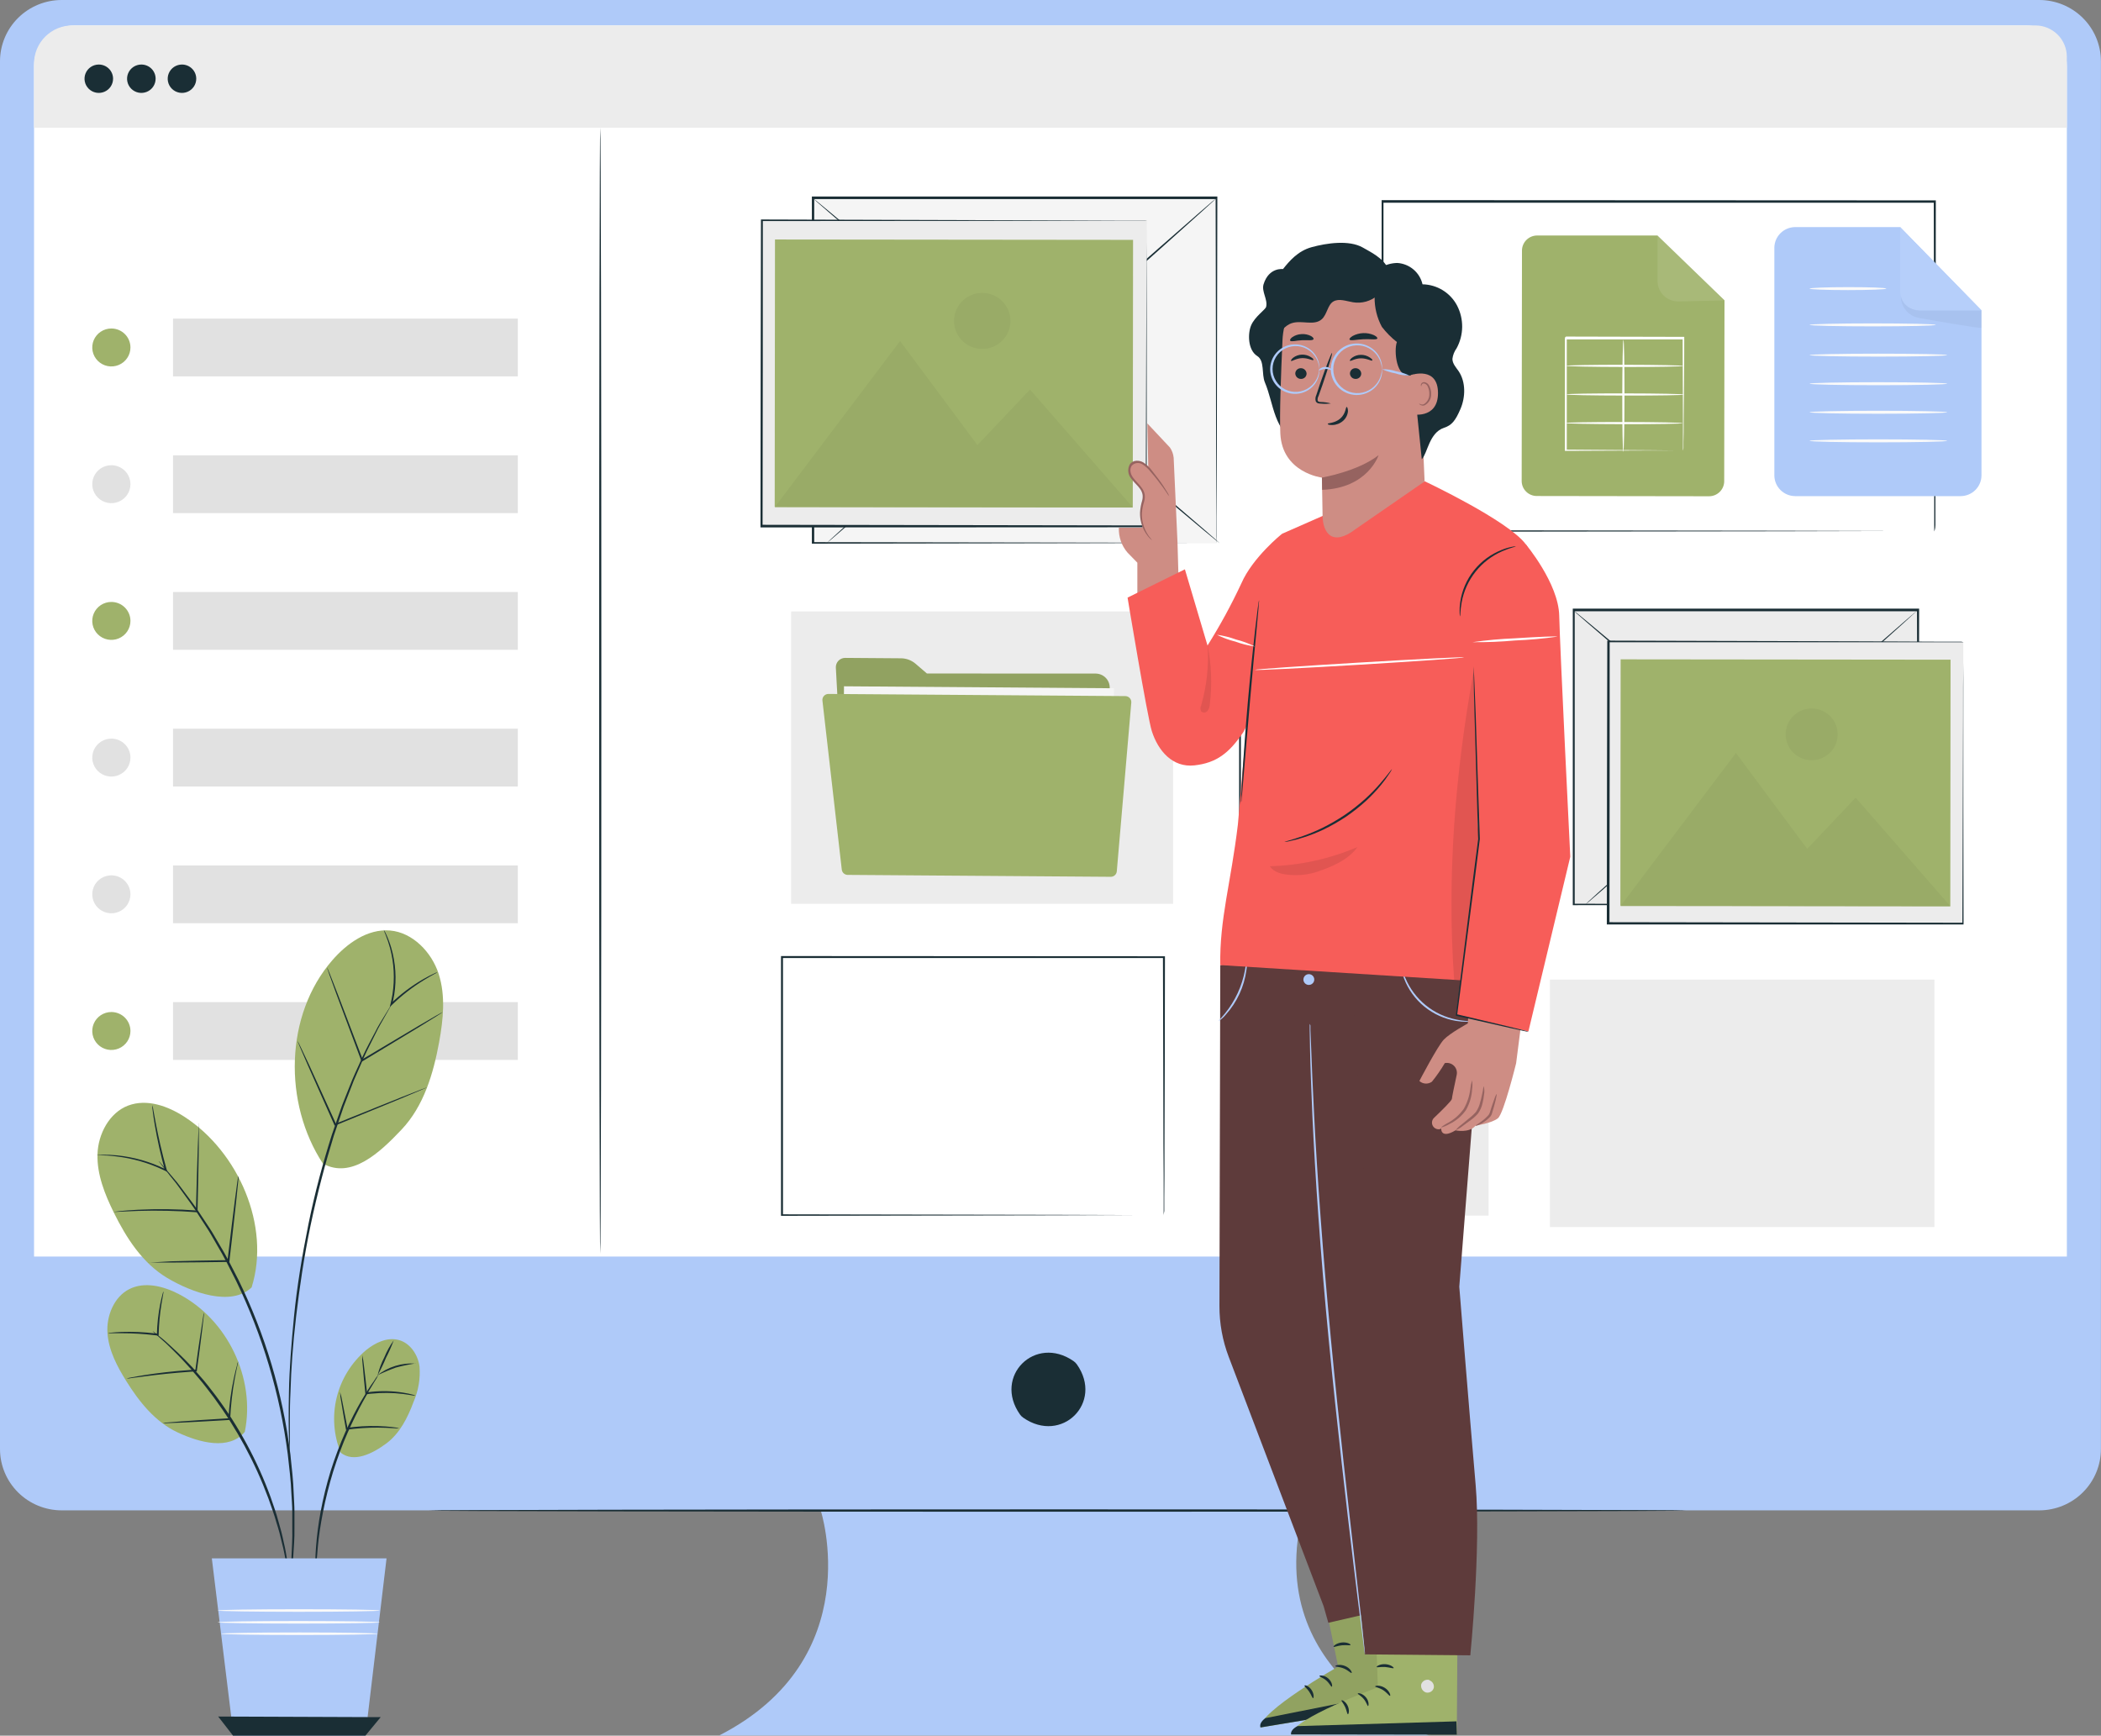 <svg width="282" height="233" viewBox="0 0 282 233" fill="none" xmlns="http://www.w3.org/2000/svg">
<rect x="0" y="0" width="282" height="233" fill="#808080" stroke="none"/>
<g clip-path="url(#clip0_3425_2983)">
<path d="M273.715 1.8975e-06H8.286C7.197 -0.001 6.119 0.212 5.114 0.625C4.108 1.039 3.195 1.645 2.425 2.41C1.656 3.174 1.045 4.082 0.629 5.082C0.213 6.081 -0.001 7.152 1.90952e-06 8.233V194.521C1.90952e-06 196.705 0.873 198.799 2.427 200.343C3.981 201.887 6.088 202.754 8.286 202.754H110.157C110.157 202.754 116.632 222.667 96.548 232.966H191.804C191.804 232.966 169.122 225.242 174.94 202.754H273.703C275.901 202.754 278.008 201.887 279.562 200.343C281.116 198.799 281.989 196.705 281.989 194.521V8.233C281.99 7.153 281.776 6.083 281.361 5.084C280.945 4.086 280.336 3.178 279.568 2.414C278.799 1.649 277.887 1.043 276.883 0.628C275.878 0.214 274.802 0.001 273.715 1.8975e-06Z" fill="#AFCAF9"/>
<path d="M144.541 183.16C148.155 188.288 142.5 193.907 137.34 190.315C137.166 190.196 137.016 190.046 136.896 189.874C133.298 184.746 138.942 179.138 144.097 182.719C144.269 182.84 144.419 182.989 144.541 183.16Z" fill="#1A2E35"/>
<path d="M10.023 3.413H271.967C273.413 3.413 274.8 3.984 275.822 5C276.845 6.016 277.419 7.394 277.419 8.831V168.683H4.57V8.831C4.57 7.394 5.145 6.016 6.167 5C7.19 3.984 8.577 3.413 10.023 3.413Z" fill="white"/>
<path d="M9.714 3.413H273.186C274.308 3.413 275.383 3.856 276.175 4.643C276.968 5.431 277.414 6.499 277.414 7.613V17.148H4.57V8.524C4.57 7.168 5.112 5.868 6.077 4.91C7.041 3.952 8.35 3.413 9.714 3.413Z" fill="#ECECEC"/>
<path d="M15.177 10.562C15.178 10.939 15.067 11.308 14.857 11.622C14.647 11.936 14.348 12.181 13.998 12.326C13.648 12.471 13.262 12.509 12.89 12.437C12.518 12.364 12.176 12.183 11.907 11.916C11.639 11.65 11.455 11.311 11.381 10.941C11.307 10.572 11.344 10.188 11.489 9.84C11.634 9.492 11.88 9.194 12.195 8.984C12.51 8.775 12.881 8.663 13.261 8.663C13.768 8.663 14.255 8.863 14.614 9.219C14.973 9.575 15.176 10.058 15.177 10.562Z" fill="#1A2E35"/>
<path d="M20.888 10.562C20.889 10.939 20.778 11.308 20.568 11.622C20.358 11.936 20.059 12.181 19.709 12.326C19.359 12.471 18.973 12.509 18.601 12.437C18.229 12.364 17.887 12.183 17.618 11.916C17.349 11.65 17.166 11.311 17.092 10.941C17.017 10.572 17.055 10.188 17.2 9.84C17.345 9.492 17.591 9.194 17.906 8.984C18.221 8.775 18.592 8.663 18.971 8.663C19.223 8.662 19.472 8.711 19.705 8.806C19.937 8.901 20.148 9.041 20.326 9.217C20.505 9.394 20.646 9.603 20.742 9.834C20.839 10.065 20.888 10.312 20.888 10.562Z" fill="#1A2E35"/>
<path d="M26.341 10.562C26.343 10.939 26.231 11.308 26.021 11.622C25.811 11.936 25.512 12.181 25.162 12.326C24.812 12.471 24.426 12.509 24.054 12.437C23.682 12.364 23.34 12.183 23.071 11.916C22.803 11.65 22.619 11.311 22.545 10.941C22.471 10.572 22.508 10.188 22.653 9.84C22.798 9.492 23.044 9.194 23.359 8.984C23.674 8.775 24.045 8.663 24.425 8.663C24.932 8.663 25.419 8.863 25.778 9.219C26.137 9.575 26.34 10.058 26.341 10.562Z" fill="#1A2E35"/>
<path d="M226.255 202.782C226.255 202.866 188.487 202.938 141.905 202.938C95.323 202.938 57.543 202.866 57.543 202.782C57.543 202.698 95.306 202.62 141.905 202.62C188.504 202.62 226.255 202.693 226.255 202.782Z" fill="#1A2E35"/>
<path d="M259.616 71.344C259.616 71.344 259.616 71.064 259.616 70.539C259.616 70.014 259.616 69.232 259.616 68.221C259.616 66.183 259.616 63.194 259.616 59.357C259.616 51.688 259.577 40.64 259.554 27.101L259.667 27.218H185.547L185.693 27.073C185.693 42.746 185.693 57.704 185.693 71.316L185.558 71.176L238.891 71.243L254.192 71.282H258.267H259.324H259.683H259.335H258.301H254.248L238.981 71.321L185.58 71.388H185.445V71.254C185.445 57.642 185.445 42.684 185.445 27.011V26.866H185.597L259.717 26.9H259.83V27.011C259.83 40.584 259.785 51.649 259.773 59.335C259.773 63.161 259.773 66.144 259.773 68.177C259.773 69.182 259.773 69.947 259.773 70.478C259.773 71.009 259.616 71.344 259.616 71.344Z" fill="#1A2E35"/>
<path d="M80.568 168.297C80.484 168.297 80.422 134.454 80.422 92.725C80.422 50.995 80.484 17.142 80.568 17.142C80.652 17.142 80.714 50.973 80.714 92.725C80.714 134.477 80.647 168.297 80.568 168.297Z" fill="#1A2E35"/>
<path d="M69.505 42.769H23.227V50.527H69.505V42.769Z" fill="#E1E1E1"/>
<path d="M229.369 66.619L206.271 66.585C206.004 66.585 205.74 66.533 205.494 66.431C205.247 66.329 205.023 66.18 204.835 65.993C204.646 65.805 204.497 65.582 204.395 65.337C204.293 65.091 204.241 64.829 204.242 64.563L204.282 33.631C204.285 33.096 204.5 32.584 204.881 32.206C205.262 31.828 205.778 31.616 206.316 31.614H222.471L231.465 40.316L231.426 64.58C231.428 64.849 231.376 65.115 231.274 65.364C231.171 65.613 231.02 65.839 230.828 66.028C230.636 66.218 230.409 66.368 230.158 66.47C229.908 66.571 229.639 66.622 229.369 66.619Z" fill="#9FB26B"/>
<g opacity="0.3">
<path opacity="0.3" d="M222.473 31.564V37.708C222.472 38.069 222.543 38.427 222.681 38.762C222.82 39.096 223.024 39.4 223.28 39.656C223.537 39.913 223.842 40.116 224.178 40.255C224.514 40.394 224.874 40.466 225.238 40.467L231.421 40.338L222.473 31.564Z" fill="white"/>
</g>
<path d="M225.889 60.502C225.889 60.502 225.889 60.396 225.889 60.212C225.889 60.028 225.889 59.737 225.889 59.396C225.889 58.665 225.889 57.626 225.889 56.324C225.889 53.677 225.861 49.929 225.844 45.438L225.968 45.561H210.15C210.117 45.589 210.431 45.287 210.296 45.416V47.449C210.296 48.125 210.296 48.795 210.296 49.46C210.296 50.789 210.296 52.092 210.296 53.37C210.296 55.894 210.296 58.285 210.296 60.486L210.167 60.357L221.55 60.441L224.771 60.474H225.625H225.929C225.837 60.48 225.745 60.48 225.653 60.474H224.821H221.629L210.167 60.525H210.043V60.396C210.043 58.196 210.043 55.805 210.043 53.28V49.37C210.043 48.706 210.043 48.035 210.043 47.36V45.327C209.914 45.455 210.223 45.148 210.195 45.181L225.934 45.22H226.064V45.349C226.064 49.873 226.007 53.643 225.985 56.313C225.985 57.609 225.985 58.631 225.951 59.357C225.951 59.687 225.951 59.949 225.951 60.151C225.946 60.27 225.925 60.388 225.889 60.502Z" fill="white"/>
<path d="M217.885 60.67C217.801 60.67 217.739 57.318 217.744 53.135C217.75 48.951 217.823 45.605 217.902 45.605C217.981 45.605 218.048 48.957 218.042 53.135C218.037 57.313 217.964 60.67 217.885 60.67Z" fill="white"/>
<path d="M225.857 56.81C225.857 56.888 222.316 56.95 217.948 56.944C213.58 56.938 210.039 56.866 210.039 56.788C210.039 56.71 213.58 56.648 217.948 56.654C222.316 56.659 225.857 56.726 225.857 56.81Z" fill="white"/>
<path d="M226.042 52.967C226.042 53.051 222.501 53.107 218.134 53.101C213.766 53.096 210.225 53.029 210.225 52.945C210.225 52.861 213.766 52.805 218.134 52.811C222.501 52.816 226.042 52.889 226.042 52.967Z" fill="white"/>
<path d="M225.929 49.124C225.929 49.208 222.415 49.27 218.059 49.264C213.703 49.258 210.189 49.186 210.189 49.108C210.189 49.029 213.703 48.962 218.059 48.968C222.415 48.974 225.929 49.046 225.929 49.124Z" fill="white"/>
<path d="M263.176 66.601H240.939C240.198 66.594 239.49 66.296 238.969 65.773C238.448 65.251 238.156 64.544 238.156 63.809V33.25C238.164 32.519 238.459 31.82 238.979 31.303C239.5 30.786 240.203 30.493 240.939 30.485H255.042L265.958 41.656V63.825C265.954 64.558 265.66 65.26 265.139 65.779C264.619 66.299 263.913 66.594 263.176 66.601Z" fill="#AFCAF9"/>
<path d="M255.041 30.485V39.098C255.041 39.78 255.313 40.433 255.798 40.915C256.283 41.397 256.941 41.668 257.627 41.668H265.957L255.041 30.485Z" fill="#AFCAF9"/>
<g opacity="0.2">
<path opacity="0.2" d="M255.153 39.852C255.154 40.507 255.382 41.142 255.797 41.65C256.212 42.158 256.791 42.51 257.435 42.645C257.526 42.671 257.618 42.692 257.711 42.707C258.801 42.902 265.957 44.165 265.957 44.003V41.69H257.627C257.627 41.69 255.552 41.595 255.153 39.852Z" fill="black"/>
</g>
<g opacity="0.3">
<path opacity="0.3" d="M255.041 30.485V39.098C255.041 39.78 255.313 40.433 255.798 40.915C256.283 41.397 256.941 41.668 257.627 41.668H265.957L255.041 30.485Z" fill="white"/>
</g>
<path d="M253.175 38.747C253.175 38.853 250.876 38.943 248.032 38.943C245.188 38.943 242.889 38.853 242.889 38.747C242.889 38.641 245.193 38.546 248.032 38.546C250.871 38.546 253.175 38.618 253.175 38.747Z" fill="#FAFAFA"/>
<path d="M259.819 43.612C259.819 43.724 256.031 43.813 251.354 43.813C246.677 43.813 242.889 43.724 242.889 43.612C242.889 43.501 246.677 43.411 251.354 43.411C256.031 43.411 259.819 43.501 259.819 43.612Z" fill="#FAFAFA"/>
<path d="M261.348 47.672C261.348 47.784 257.217 47.873 252.119 47.873C247.02 47.873 242.889 47.784 242.889 47.672C242.889 47.56 247.02 47.477 252.119 47.477C257.217 47.477 261.348 47.555 261.348 47.672Z" fill="#FAFAFA"/>
<path d="M261.348 51.51C261.348 51.621 257.217 51.711 252.119 51.711C247.02 51.711 242.889 51.621 242.889 51.51C242.889 51.398 247.02 51.309 252.119 51.309C257.217 51.309 261.348 51.398 261.348 51.51Z" fill="#FAFAFA"/>
<path d="M261.348 55.342C261.348 55.453 257.217 55.543 252.119 55.543C247.02 55.543 242.889 55.453 242.889 55.342C242.889 55.23 247.02 55.141 252.119 55.141C257.217 55.141 261.348 55.236 261.348 55.342Z" fill="#FAFAFA"/>
<path d="M261.348 59.179C261.348 59.29 257.217 59.38 252.119 59.38C247.02 59.38 242.889 59.29 242.889 59.179C242.889 59.067 247.02 58.977 252.119 58.977C257.217 58.977 261.348 59.067 261.348 59.179Z" fill="#FAFAFA"/>
<path d="M163.254 26.609H109.105V72.936H163.254V26.609Z" fill="#F5F5F5"/>
<path d="M163.259 72.931C163.259 72.931 163.259 72.635 163.259 72.07C163.259 71.506 163.259 70.674 163.259 69.59C163.259 67.418 163.259 64.24 163.226 60.196C163.226 52.102 163.192 40.535 163.164 26.604L163.288 26.727H109.139L109.285 26.582C109.285 43.394 109.285 59.24 109.285 72.908L109.156 72.78L148.302 72.841L159.364 72.88H162.293H163.046H162.304H159.398L148.369 72.914L109.139 72.981H108.971V72.852C108.971 59.185 108.971 43.339 108.971 26.526V26.381H109.122H163.271H163.394V26.504C163.366 40.468 163.344 52.057 163.327 60.168C163.327 64.206 163.327 67.373 163.299 69.54C163.299 70.613 163.299 71.434 163.299 71.998C163.299 72.562 163.259 72.931 163.259 72.931Z" fill="#1A2E35"/>
<path d="M110.994 72.88C110.938 72.824 122.596 62.413 137.026 49.638C151.455 36.864 163.203 26.548 163.259 26.604C163.316 26.66 151.657 37.071 137.222 49.851C122.787 62.63 111.045 72.941 110.994 72.88Z" fill="#1A2E35"/>
<path d="M163.715 72.93C163.659 72.992 151.393 62.669 136.317 49.879C121.242 37.088 109.055 26.665 109.106 26.604C109.156 26.542 121.427 36.864 136.509 49.661C151.59 62.457 163.765 72.869 163.715 72.93Z" fill="#1A2E35"/>
<path d="M257.391 81.934H211.174V121.473H257.391V81.934Z" fill="#ECECEC"/>
<path d="M257.369 121.468C257.369 121.468 257.369 121.217 257.369 120.731C257.369 120.245 257.369 119.536 257.369 118.614C257.369 116.76 257.369 114.045 257.369 110.593C257.369 103.684 257.33 93.837 257.301 81.934L257.425 82.057H211.214L211.36 81.912C211.36 96.261 211.36 109.778 211.36 121.446L211.231 121.318L244.637 121.385L254.075 121.418H256.582H257.24H256.61H254.131L244.721 121.452L211.231 121.513H211.102V121.385C211.102 109.716 211.102 96.2 211.102 81.85V81.705H211.253H257.464H257.588V81.828C257.588 93.742 257.543 103.639 257.526 110.565C257.526 114.006 257.526 116.71 257.493 118.558C257.493 119.469 257.493 120.173 257.493 120.653C257.493 121.133 257.369 121.468 257.369 121.468Z" fill="#1A2E35"/>
<path d="M212.781 121.429C212.731 121.368 222.675 112.492 234.99 101.573C247.306 90.653 257.368 81.873 257.368 81.934C257.368 81.995 247.481 90.871 235.159 101.79C222.838 112.71 212.838 121.491 212.781 121.429Z" fill="#1A2E35"/>
<path d="M257.779 121.468C257.728 121.53 247.25 112.727 234.384 101.813C221.517 90.899 211.123 81.995 211.174 81.934C211.225 81.873 221.702 90.67 234.575 101.589C247.447 112.509 257.835 121.407 257.779 121.468Z" fill="#1A2E35"/>
<path d="M17.509 46.645C17.509 47.148 17.359 47.641 17.077 48.06C16.796 48.478 16.395 48.805 15.927 48.998C15.459 49.191 14.943 49.241 14.446 49.143C13.949 49.044 13.492 48.802 13.134 48.446C12.775 48.09 12.531 47.636 12.432 47.142C12.333 46.648 12.384 46.135 12.578 45.67C12.772 45.205 13.101 44.807 13.522 44.527C13.944 44.247 14.439 44.098 14.946 44.098C15.626 44.098 16.278 44.366 16.759 44.844C17.239 45.321 17.509 45.969 17.509 46.645Z" fill="#9FB26B"/>
<path d="M69.505 61.122H23.227V68.88H69.505V61.122Z" fill="#E1E1E1"/>
<path d="M17.509 64.999C17.509 65.503 17.359 65.995 17.077 66.414C16.796 66.833 16.395 67.159 15.927 67.352C15.459 67.545 14.943 67.596 14.446 67.497C13.949 67.399 13.492 67.156 13.134 66.8C12.775 66.444 12.531 65.99 12.432 65.496C12.333 65.002 12.384 64.49 12.578 64.025C12.772 63.559 13.101 63.161 13.522 62.881C13.944 62.602 14.439 62.452 14.946 62.452C15.626 62.452 16.278 62.721 16.759 63.198C17.239 63.676 17.509 64.324 17.509 64.999Z" fill="#E1E1E1"/>
<path d="M69.505 79.471H23.227V87.229H69.505V79.471Z" fill="#E1E1E1"/>
<path d="M17.509 83.347C17.51 83.851 17.361 84.344 17.08 84.764C16.799 85.183 16.399 85.51 15.931 85.704C15.463 85.898 14.947 85.949 14.449 85.851C13.952 85.754 13.495 85.512 13.136 85.156C12.777 84.8 12.532 84.346 12.432 83.852C12.333 83.357 12.384 82.845 12.577 82.379C12.771 81.913 13.1 81.515 13.521 81.235C13.943 80.955 14.439 80.806 14.946 80.806C15.625 80.806 16.276 81.073 16.756 81.55C17.237 82.026 17.508 82.672 17.509 83.347Z" fill="#9FB26B"/>
<path d="M69.505 97.825H23.227V105.583H69.505V97.825Z" fill="#E1E1E1"/>
<path d="M17.509 101.701C17.509 102.205 17.359 102.697 17.077 103.116C16.796 103.535 16.395 103.862 15.927 104.054C15.459 104.247 14.943 104.298 14.446 104.199C13.949 104.101 13.492 103.859 13.134 103.502C12.775 103.146 12.531 102.692 12.432 102.198C12.333 101.704 12.384 101.192 12.578 100.727C12.772 100.261 13.101 99.863 13.522 99.584C13.944 99.304 14.439 99.154 14.946 99.154C15.626 99.154 16.278 99.423 16.759 99.9C17.239 100.378 17.509 101.026 17.509 101.701Z" fill="#E1E1E1"/>
<path d="M69.505 116.179H23.227V123.937H69.505V116.179Z" fill="#E1E1E1"/>
<path d="M17.509 120.055C17.509 120.559 17.359 121.051 17.077 121.47C16.796 121.889 16.395 122.215 15.927 122.408C15.459 122.601 14.943 122.651 14.446 122.553C13.949 122.455 13.492 122.212 13.134 121.856C12.775 121.5 12.531 121.046 12.432 120.552C12.333 120.058 12.384 119.546 12.578 119.08C12.772 118.615 13.101 118.217 13.522 117.937C13.944 117.657 14.439 117.508 14.946 117.508C15.626 117.508 16.278 117.776 16.759 118.254C17.239 118.731 17.509 119.379 17.509 120.055Z" fill="#E1E1E1"/>
<path d="M69.505 134.527H23.227V142.286H69.505V134.527Z" fill="#E1E1E1"/>
<path d="M17.509 138.403C17.509 138.907 17.359 139.4 17.077 139.818C16.796 140.237 16.395 140.564 15.927 140.757C15.459 140.949 14.943 141 14.446 140.902C13.949 140.803 13.492 140.561 13.134 140.204C12.775 139.848 12.531 139.394 12.432 138.9C12.333 138.406 12.384 137.894 12.578 137.429C12.772 136.963 13.101 136.566 13.522 136.286C13.944 136.006 14.439 135.856 14.946 135.856C15.626 135.856 16.278 136.125 16.759 136.602C17.239 137.08 17.509 137.728 17.509 138.403Z" fill="#9FB26B"/>
<path d="M199.798 121.323C199.798 121.323 199.798 121.256 199.798 121.133C199.798 121.01 199.798 120.82 199.798 120.575C199.798 120.077 199.798 119.368 199.798 118.441C199.798 116.575 199.798 113.861 199.764 110.42C199.764 103.533 199.725 93.736 199.702 82.062L199.831 82.197H166.408L166.554 82.051C166.554 96.574 166.554 110.046 166.554 121.301L166.431 121.178L190.658 121.245H197.437H199.23H199.854C199.854 121.245 199.657 121.245 199.258 121.245H197.487L190.742 121.278L166.442 121.34H166.318V121.217C166.318 109.962 166.318 96.462 166.318 81.968V81.822H166.465H199.888H200.017V81.951C200.017 93.68 199.966 103.483 199.949 110.392C199.949 113.822 199.949 116.536 199.916 118.385C199.916 119.301 199.916 120.005 199.916 120.491C199.916 120.72 199.916 120.899 199.916 121.049C199.916 121.2 199.798 121.323 199.798 121.323Z" fill="#1A2E35"/>
<path d="M199.796 129.975H166.373V163.186H199.796V129.975Z" fill="#ECECEC"/>
<path d="M259.639 131.506H208.031V164.717H259.639V131.506Z" fill="#ECECEC"/>
<path d="M157.458 82.079H106.188V121.329H157.458V82.079Z" fill="#ECECEC"/>
<path d="M156.188 163.175C156.188 163.175 156.188 162.952 156.188 162.538C156.188 162.125 156.188 161.499 156.188 160.701C156.188 159.086 156.188 156.729 156.154 153.719C156.154 147.686 156.121 139.029 156.093 128.489L156.211 128.606H104.946L105.092 128.461C105.092 140.833 105.092 152.596 105.092 163.147L104.957 163.013L141.888 163.08L152.439 163.114H155.249H155.98H156.228H155.991H155.283H152.501L141.978 163.147L104.957 163.214H104.828V163.175C104.828 152.624 104.828 140.833 104.828 128.489V128.344H104.98L156.244 128.372H156.362V128.489C156.362 139.062 156.318 147.742 156.301 153.791C156.301 156.791 156.301 159.142 156.273 160.751C156.273 161.537 156.273 162.14 156.273 162.561C156.188 162.98 156.188 163.175 156.188 163.175Z" fill="#1A2E35"/>
<path d="M147.065 90.424C147.314 90.426 147.56 90.476 147.789 90.572C148.019 90.668 148.227 90.808 148.401 90.983C148.576 91.159 148.715 91.368 148.808 91.596C148.902 91.825 148.95 92.07 148.948 92.318V93.915L148.842 108.315C148.842 108.478 148.809 108.64 148.746 108.79C148.683 108.941 148.591 109.078 148.474 109.193C148.358 109.309 148.219 109.4 148.067 109.462C147.915 109.524 147.752 109.555 147.588 109.555L114.424 109.314C114.106 109.312 113.801 109.188 113.572 108.969C113.343 108.75 113.207 108.451 113.192 108.136L112.192 89.637C112.181 89.467 112.205 89.298 112.263 89.138C112.321 88.978 112.411 88.832 112.528 88.709C112.645 88.585 112.787 88.487 112.943 88.42C113.1 88.353 113.269 88.318 113.44 88.318L120.944 88.374C121.654 88.381 122.338 88.636 122.878 89.095L124.412 90.413L147.065 90.424Z" fill="#9FB26B"/>
<g opacity="0.3">
<path opacity="0.3" d="M147.065 90.424C147.314 90.426 147.56 90.476 147.789 90.572C148.019 90.668 148.227 90.808 148.401 90.983C148.576 91.159 148.715 91.368 148.808 91.596C148.902 91.825 148.95 92.07 148.948 92.318V93.915L148.842 108.315C148.842 108.478 148.809 108.64 148.746 108.79C148.683 108.941 148.591 109.078 148.474 109.193C148.358 109.309 148.219 109.4 148.067 109.462C147.915 109.524 147.752 109.555 147.588 109.555L114.424 109.314C114.106 109.312 113.801 109.188 113.572 108.969C113.343 108.75 113.207 108.451 113.192 108.136L112.192 89.637C112.181 89.467 112.205 89.298 112.263 89.138C112.321 88.978 112.411 88.832 112.528 88.709C112.645 88.585 112.787 88.487 112.943 88.42C113.1 88.353 113.269 88.318 113.44 88.318L120.944 88.374C121.654 88.381 122.338 88.636 122.878 89.095L124.412 90.413L147.065 90.424Z" fill="black"/>
</g>
<path d="M149.52 92.394L113.281 92.13L113.121 113.863L149.359 114.127L149.52 92.394Z" fill="#F5F5F5"/>
<path d="M110.388 94.049L112.985 116.737C113.007 116.93 113.099 117.109 113.243 117.24C113.388 117.37 113.576 117.444 113.772 117.447L149.095 117.704C149.297 117.703 149.492 117.627 149.641 117.49C149.79 117.354 149.882 117.167 149.899 116.966L151.844 94.317C151.853 94.207 151.839 94.097 151.804 93.993C151.768 93.888 151.712 93.792 151.637 93.711C151.563 93.629 151.473 93.563 151.372 93.518C151.271 93.472 151.162 93.448 151.051 93.446L111.186 93.155C111.073 93.156 110.961 93.181 110.858 93.227C110.754 93.274 110.662 93.341 110.587 93.426C110.512 93.51 110.455 93.609 110.421 93.716C110.386 93.824 110.375 93.937 110.388 94.049Z" fill="#9FB26B"/>
<path d="M215.886 86.132L215.846 123.968L263.473 124.017L263.513 86.181L215.886 86.132Z" fill="#ECECEC"/>
<path d="M263.551 86.218H262.651H260.065H250.318H215.929L216.052 86.1C216.052 97.361 216.052 110.269 216.024 123.931L215.884 123.797L263.511 123.87L263.393 123.987C263.433 112.593 263.466 103.148 263.489 96.546C263.489 93.244 263.489 90.653 263.522 88.876C263.522 87.994 263.522 87.318 263.522 86.855C263.522 86.391 263.522 86.151 263.522 86.151C263.522 86.151 263.522 86.374 263.522 86.827C263.522 87.279 263.522 87.944 263.522 88.832C263.522 90.597 263.522 93.183 263.522 96.473C263.522 103.097 263.522 112.565 263.551 123.987V124.099H263.438H215.81H215.67V123.959C215.67 110.297 215.715 97.389 215.732 86.123V86H215.855L250.324 86.095L260.043 86.14H262.606H263.264L263.551 86.218Z" fill="#1A2E35"/>
<path d="M217.525 88.512L217.49 121.584L261.773 121.63L261.808 88.558L217.525 88.512Z" fill="#9FB26B"/>
<path d="M217.514 121.625L233 101.081L242.567 113.956L249.071 107.085L261.791 121.669L217.514 121.625Z" fill="#9FB26B"/>
<path d="M246.655 98.579C246.655 99.265 246.45 99.936 246.067 100.507C245.683 101.077 245.137 101.522 244.499 101.784C243.861 102.046 243.159 102.115 242.481 101.98C241.804 101.846 241.182 101.515 240.694 101.03C240.206 100.544 239.874 99.925 239.74 99.252C239.606 98.579 239.676 97.881 239.941 97.248C240.206 96.614 240.654 96.073 241.229 95.692C241.804 95.312 242.48 95.109 243.17 95.11C244.095 95.112 244.981 95.478 245.635 96.128C246.288 96.779 246.655 97.66 246.655 98.579Z" fill="#9FB26B"/>
<g opacity="0.2">
<path opacity="0.2" d="M217.514 121.625L233 101.081L242.567 113.956L249.071 107.085L261.791 121.669L217.514 121.625Z" fill="black"/>
</g>
<g opacity="0.2">
<path opacity="0.2" d="M246.655 98.579C246.655 99.265 246.45 99.936 246.067 100.507C245.683 101.077 245.137 101.522 244.499 101.784C243.861 102.046 243.159 102.115 242.481 101.98C241.804 101.846 241.182 101.515 240.694 101.03C240.206 100.544 239.874 99.925 239.74 99.252C239.606 98.579 239.676 97.881 239.941 97.248C240.206 96.614 240.654 96.073 241.229 95.692C241.804 95.312 242.48 95.109 243.17 95.11C244.095 95.112 244.981 95.478 245.635 96.128C246.288 96.779 246.655 97.66 246.655 98.579Z" fill="black"/>
</g>
<path d="M102.242 29.557L102.199 70.622L153.891 70.676L153.934 29.611L102.242 29.557Z" fill="#ECECEC"/>
<path d="M153.94 29.648H153.693H152.968H150.157H139.578L102.254 29.676L102.389 29.542C102.389 41.763 102.389 55.794 102.355 70.601L102.209 70.45L153.895 70.534L153.772 70.657C153.811 58.291 153.845 48.041 153.867 40.875C153.867 37.289 153.901 34.48 153.912 32.553C153.912 31.598 153.912 30.877 153.912 30.358C153.912 29.838 153.912 29.592 153.912 29.592C153.912 29.592 153.912 29.838 153.912 30.33C153.912 30.821 153.912 31.553 153.912 32.502C153.912 34.424 153.912 37.222 153.912 40.797C153.912 47.986 153.912 58.257 153.912 70.657V70.78H153.788L102.226 70.802H102.074V70.657C102.074 55.828 102.119 41.819 102.136 29.598V29.464H102.271L139.679 29.576L150.23 29.62H153.013H153.727L153.94 29.648Z" fill="#1A2E35"/>
<path d="M104.02 32.15L103.982 68.043L152.043 68.093L152.081 32.2L104.02 32.15Z" fill="#9FB26B"/>
<path d="M103.996 68.076L120.809 45.784L131.191 59.754L138.251 52.297L152.057 68.126L103.996 68.076Z" fill="#9FB26B"/>
<path d="M135.621 43.087C135.62 43.83 135.397 44.557 134.98 45.174C134.563 45.792 133.972 46.273 133.28 46.556C132.589 46.84 131.828 46.913 131.094 46.767C130.361 46.621 129.687 46.262 129.159 45.735C128.63 45.209 128.271 44.539 128.126 43.809C127.981 43.08 128.057 42.324 128.345 41.638C128.632 40.951 129.118 40.365 129.741 39.953C130.363 39.541 131.095 39.321 131.843 39.322C132.34 39.322 132.832 39.42 133.291 39.609C133.75 39.798 134.167 40.076 134.518 40.426C134.869 40.775 135.147 41.19 135.336 41.647C135.526 42.104 135.622 42.593 135.621 43.087Z" fill="#9FB26B"/>
<g opacity="0.2">
<path opacity="0.2" d="M103.996 68.076L120.809 45.784L131.191 59.754L138.251 52.297L152.057 68.126L103.996 68.076Z" fill="black"/>
</g>
<g opacity="0.2">
<path opacity="0.2" d="M135.621 43.087C135.62 43.83 135.397 44.557 134.98 45.174C134.563 45.792 133.972 46.273 133.28 46.556C132.589 46.84 131.828 46.913 131.094 46.767C130.361 46.621 129.687 46.262 129.159 45.735C128.63 45.209 128.271 44.539 128.126 43.809C127.981 43.08 128.057 42.324 128.345 41.638C128.632 40.951 129.118 40.365 129.741 39.953C130.363 39.541 131.095 39.321 131.843 39.322C132.34 39.322 132.832 39.42 133.291 39.609C133.75 39.798 134.167 40.076 134.518 40.426C134.869 40.775 135.147 41.19 135.336 41.647C135.526 42.104 135.622 42.593 135.621 43.087Z" fill="black"/>
</g>
<path d="M150.179 70.835H153.332L153.63 66.596L154.125 62.865L154.001 56.844L157.037 60.083C157.312 60.488 157.482 60.955 157.531 61.441L158.049 72.891L158.189 77.795L152.658 81.375V75.538L151.337 74.181C150.537 73.253 150.122 72.056 150.179 70.835Z" fill="#CE8D84"/>
<path d="M156.958 66.607C156.211 65.347 155.349 64.158 154.383 63.054C154.078 62.673 153.695 62.361 153.259 62.139C153.045 62.028 152.804 61.98 152.564 62.001C152.324 62.022 152.095 62.11 151.904 62.256C151.719 62.456 151.601 62.709 151.564 62.978C151.528 63.248 151.576 63.522 151.702 63.764C151.966 64.241 152.304 64.674 152.702 65.049C153.107 65.421 153.384 65.909 153.495 66.445C153.5 66.957 153.414 67.465 153.242 67.947C153.06 68.762 153.089 69.61 153.328 70.411C153.567 71.211 154.008 71.938 154.608 72.522" fill="#CE8D84"/>
<path d="M154.636 72.522C154.636 72.522 154.467 72.321 154.192 71.964C153.813 71.426 153.542 70.821 153.394 70.182C153.288 69.743 153.246 69.292 153.27 68.841C153.312 68.321 153.414 67.808 153.574 67.311C153.659 67.021 153.683 66.717 153.647 66.417C153.596 66.101 153.473 65.801 153.287 65.54C152.933 65.01 152.427 64.608 152.073 64.099C151.893 63.862 151.777 63.583 151.736 63.289C151.694 63.016 151.756 62.738 151.91 62.507C152.089 62.316 152.33 62.194 152.591 62.161C152.852 62.129 153.116 62.188 153.338 62.329C153.771 62.605 154.151 62.954 154.462 63.362C154.788 63.736 155.08 64.088 155.339 64.423C155.861 65.082 156.249 65.646 156.519 66.032C156.644 66.243 156.787 66.443 156.946 66.629C156.862 66.398 156.749 66.179 156.609 65.976C156.367 65.568 156.002 64.987 155.485 64.3C155.238 63.961 154.951 63.589 154.625 63.183C154.304 62.74 153.901 62.361 153.439 62.066C153.166 61.911 152.853 61.837 152.539 61.854C152.369 61.86 152.201 61.904 152.05 61.982C151.898 62.06 151.766 62.171 151.662 62.306C151.488 62.603 151.409 62.946 151.437 63.289C151.465 63.632 151.599 63.957 151.82 64.222C152.208 64.781 152.714 65.166 153.04 65.652C153.202 65.879 153.311 66.138 153.36 66.412C153.393 66.681 153.372 66.954 153.298 67.216C153.144 67.728 153.049 68.257 153.017 68.791C153.002 69.262 153.057 69.733 153.18 70.187C153.345 70.847 153.654 71.463 154.085 71.992C154.198 72.135 154.324 72.267 154.462 72.388C154.574 72.481 154.632 72.526 154.636 72.522Z" fill="#966360"/>
<path d="M177.313 212.557L179.612 223.728C179.612 223.728 168.96 229.8 169.185 231.906L191.107 228.258L188.246 210.72L177.313 212.557Z" fill="#9FB26B"/>
<g opacity="0.3">
<path opacity="0.3" d="M177.313 212.557L179.612 223.728C179.612 223.728 168.96 229.8 169.185 231.906L191.107 228.258L188.246 210.72L177.313 212.557Z" fill="black"/>
</g>
<path d="M186.234 221.645C186.456 221.673 186.66 221.783 186.806 221.952C186.953 222.121 187.031 222.338 187.026 222.56C187.004 222.781 186.898 222.985 186.73 223.131C186.562 223.277 186.344 223.355 186.121 223.348C185.887 223.315 185.673 223.198 185.519 223.019C185.366 222.84 185.284 222.611 185.289 222.376C185.336 222.148 185.469 221.946 185.662 221.812C185.855 221.679 186.092 221.625 186.324 221.661" fill="#E1E1E1"/>
<path d="M191.129 228.247L190.769 226.487L169.864 230.643C169.864 230.643 168.959 231.202 169.184 231.894L191.129 228.247Z" fill="#1A2E35"/>
<path d="M179.234 223.667C179.234 223.773 179.796 223.734 180.387 223.985C180.977 224.237 181.325 224.644 181.415 224.583C181.505 224.522 181.247 223.935 180.533 223.645C179.819 223.354 179.195 223.572 179.234 223.667Z" fill="#1A2E35"/>
<path d="M177.094 224.996C177.094 225.102 177.583 225.208 178.022 225.599C178.46 225.99 178.646 226.448 178.752 226.426C178.859 226.403 178.825 225.789 178.269 225.308C177.712 224.828 177.077 224.895 177.094 224.996Z" fill="#1A2E35"/>
<path d="M176.244 227.967C176.345 227.967 176.407 227.409 176.03 226.85C175.653 226.292 175.119 226.163 175.091 226.292C175.063 226.42 175.423 226.644 175.721 227.091C176.019 227.537 176.137 227.967 176.244 227.967Z" fill="#1A2E35"/>
<path d="M178.992 221.064C179.054 221.153 179.521 220.924 180.116 220.868C180.712 220.812 181.241 220.918 181.274 220.818C181.308 220.717 180.797 220.41 180.077 220.494C179.358 220.578 178.93 220.991 178.992 221.064Z" fill="#1A2E35"/>
<path d="M184.541 215.121L184.94 226.51C184.94 226.51 173.422 230.732 173.287 232.844H195.535L195.654 215.076L184.541 215.121Z" fill="#9FB26B"/>
<path d="M191.82 225.554C192.033 225.619 192.215 225.76 192.33 225.949C192.445 226.139 192.486 226.364 192.444 226.582C192.387 226.797 192.249 226.981 192.058 227.098C191.868 227.214 191.64 227.254 191.421 227.208C191.19 227.138 190.993 226.985 190.871 226.778C190.749 226.57 190.711 226.325 190.763 226.09C190.84 225.87 191.001 225.688 191.211 225.584C191.421 225.479 191.664 225.461 191.888 225.532" fill="#E1E1E1"/>
<path d="M195.537 232.866L195.481 231.078L174.177 231.715C174.177 231.715 173.182 232.145 173.294 232.832L195.537 232.866Z" fill="#1A2E35"/>
<path d="M184.575 226.386C184.575 226.498 185.137 226.548 185.66 226.895C186.182 227.241 186.475 227.693 186.576 227.654C186.677 227.615 186.514 226.984 185.862 226.576C185.21 226.169 184.552 226.291 184.575 226.386Z" fill="#1A2E35"/>
<path d="M182.242 227.342C182.242 227.448 182.686 227.633 183.057 228.091C183.428 228.549 183.529 229.029 183.619 229.024C183.709 229.018 183.799 228.409 183.333 227.851C182.866 227.292 182.242 227.242 182.242 227.342Z" fill="#1A2E35"/>
<path d="M180.921 230.117C181.017 230.117 181.168 229.604 180.893 229C180.618 228.397 180.106 228.174 180.061 228.263C180.016 228.352 180.325 228.665 180.55 229.157C180.775 229.648 180.803 230.106 180.921 230.117Z" fill="#1A2E35"/>
<path d="M184.778 223.784C184.823 223.885 185.34 223.734 185.936 223.784C186.532 223.835 187.026 224.019 187.06 223.924C187.094 223.829 186.661 223.449 185.936 223.404C185.211 223.36 184.722 223.7 184.778 223.784Z" fill="#1A2E35"/>
<path d="M198.729 126.406L198.623 137.683L195.868 172.727C195.868 172.727 197.228 189.746 198.066 199.359C198.797 207.703 197.347 222.215 197.347 222.215L183.187 222.086L178.566 173.61L175.7 143.375L170.641 127.629L198.729 126.406Z" fill="#5E3B3B"/>
<path d="M163.788 129.556L163.676 175.324C163.67 177.658 164.092 179.973 164.924 182.155L177.656 215.613L178.291 217.847L186.767 215.892L181.146 126.725L163.788 129.556Z" fill="#5E3B3B"/>
<path d="M175.79 137.443C175.784 137.516 175.784 137.589 175.79 137.661C175.79 137.823 175.79 138.035 175.79 138.309C175.79 138.868 175.818 139.722 175.835 140.784C175.874 142.94 175.992 146.051 176.155 149.893C176.515 157.585 177.212 168.192 178.347 179.877C179.483 191.562 180.72 202.113 181.636 209.742C182.102 213.546 182.479 216.629 182.76 218.78C182.895 219.83 183.002 220.656 183.075 221.232C183.114 221.5 183.142 221.712 183.165 221.869C183.168 221.943 183.181 222.016 183.204 222.086C183.208 222.014 183.208 221.941 183.204 221.869C183.204 221.707 183.17 221.494 183.142 221.226C183.08 220.668 182.99 219.824 182.878 218.763C182.636 216.613 182.288 213.524 181.855 209.72C180.984 202.079 179.758 191.528 178.645 179.843C177.532 168.158 176.785 157.568 176.397 149.882C176.206 146.039 176.06 142.934 175.992 140.784C175.947 139.717 175.913 138.884 175.891 138.304C175.891 138.035 175.891 137.818 175.891 137.661C175.864 137.586 175.83 137.513 175.79 137.443Z" fill="#AFCAF9"/>
<path d="M188.01 129.478C188.008 129.651 188.027 129.823 188.066 129.992C188.152 130.459 188.282 130.917 188.454 131.36C189.016 132.836 189.959 134.139 191.189 135.138C192.418 136.137 193.89 136.797 195.458 137.052C195.928 137.129 196.404 137.167 196.88 137.163C197.056 137.171 197.232 137.154 197.403 137.113C197.403 137.063 196.655 137.113 195.492 136.873C193.973 136.575 192.552 135.91 191.355 134.935C190.158 133.961 189.221 132.708 188.628 131.287C188.167 130.221 188.06 129.466 188.01 129.478Z" fill="#AFCAF9"/>
<path d="M174.945 131.489C174.945 131.584 174.963 131.679 174.999 131.767C175.035 131.856 175.088 131.936 175.155 132.004C175.223 132.072 175.303 132.126 175.391 132.163C175.48 132.201 175.574 132.22 175.67 132.221C175.815 132.222 175.957 132.18 176.077 132.102C176.198 132.023 176.293 131.91 176.349 131.778C176.405 131.645 176.421 131.5 176.394 131.359C176.367 131.217 176.298 131.088 176.197 130.985C176.095 130.883 175.966 130.813 175.824 130.784C175.683 130.755 175.536 130.768 175.402 130.822C175.268 130.876 175.153 130.968 175.072 131.087C174.99 131.205 174.946 131.345 174.945 131.489Z" fill="#AFCAF9"/>
<path d="M163.552 137.091C163.934 136.836 164.275 136.525 164.564 136.169C166.042 134.511 166.991 132.454 167.29 130.26C167.373 129.812 167.388 129.354 167.335 128.902C167.29 128.902 167.257 129.416 167.105 130.232C166.711 132.364 165.787 134.364 164.418 136.052C163.895 136.694 163.524 137.057 163.552 137.091Z" fill="#AFCAF9"/>
<path d="M172.069 71.662C172.069 71.662 168.134 74.812 166.611 78.326C165.274 81.192 163.759 83.974 162.074 86.654L159.039 76.427L151.344 80.225C151.344 80.225 153.997 96.283 154.604 98.16C155.436 100.763 157.364 103.07 160.315 102.746C163.266 102.422 164.992 101.098 166.886 98.277L169.427 93.535L172.069 71.662Z" fill="#F75D59"/>
<path d="M191.236 64.613C191.236 64.613 202.411 69.869 204.783 73.053C207.661 76.913 200.09 89.536 199.55 92.647C199.286 94.144 197.622 105.36 198.645 114.174C199.312 120.032 199.633 125.923 199.606 131.818L163.788 129.556C163.682 123.356 165.216 118.547 166.155 110.655L168.403 84.928L172.063 71.662L177.549 69.249L191.236 64.613Z" fill="#F75D59"/>
<path d="M168.987 80.582C168.96 80.671 168.941 80.763 168.931 80.856C168.903 81.068 168.864 81.325 168.819 81.643C168.729 82.325 168.605 83.319 168.465 84.537C168.184 86.989 167.829 90.373 167.498 94.121C167.166 97.869 166.936 101.265 166.767 103.728C166.694 104.957 166.638 105.963 166.61 106.644C166.61 106.962 166.61 107.203 166.582 107.437C166.572 107.528 166.572 107.62 166.582 107.711C166.614 107.623 166.631 107.531 166.632 107.437C166.632 107.225 166.677 106.968 166.711 106.65C166.773 105.924 166.857 104.94 166.958 103.74C167.172 101.248 167.458 97.875 167.773 94.149C168.088 90.424 168.425 87.05 168.656 84.559C168.763 83.364 168.853 82.381 168.92 81.654C168.92 81.336 168.965 81.096 168.982 80.861C168.998 80.769 169 80.675 168.987 80.582Z" fill="#1A2E35"/>
<path d="M195.974 82.744C196.025 82.744 195.974 82.007 196.188 80.856C196.461 79.354 197.102 77.941 198.055 76.744C199.008 75.547 200.243 74.601 201.651 73.991C202.731 73.516 203.467 73.399 203.456 73.349C203.282 73.34 203.107 73.359 202.939 73.405C202.473 73.496 202.017 73.633 201.578 73.813C200.108 74.387 198.817 75.339 197.837 76.57C196.856 77.801 196.221 79.268 195.997 80.822C195.925 81.288 195.897 81.759 195.912 82.23C195.907 82.403 195.928 82.576 195.974 82.744Z" fill="#1A2E35"/>
<path d="M172.416 113.023C172.651 113.007 172.885 112.97 173.113 112.911C173.741 112.781 174.36 112.615 174.968 112.414C175.877 112.125 176.765 111.776 177.627 111.369C178.678 110.864 179.693 110.285 180.662 109.638C181.626 108.98 182.541 108.254 183.4 107.465C184.095 106.817 184.746 106.125 185.35 105.393C185.755 104.903 186.13 104.39 186.475 103.857C186.615 103.669 186.736 103.467 186.834 103.254C186.789 103.226 186.238 104.058 185.176 105.264C184.559 105.973 183.9 106.644 183.203 107.275C182.344 108.045 181.436 108.758 180.482 109.409C179.523 110.048 178.525 110.626 177.492 111.14C176.644 111.552 175.773 111.915 174.884 112.23C173.383 112.76 172.405 112.972 172.416 113.023Z" fill="#1A2E35"/>
<g opacity="0.3">
<path opacity="0.3" d="M197.784 90.167C200.319 103.757 199.397 118.173 196.097 131.595L195.181 131.539C194.18 117.759 195.316 103.768 197.784 90.167Z" fill="black"/>
</g>
<path d="M197.223 134.281L197.01 137.392C197.01 137.392 194.632 138.677 193.789 139.56C192.946 140.442 190.512 145.112 190.512 145.112C190.737 145.321 191.03 145.445 191.338 145.462C191.646 145.479 191.95 145.389 192.198 145.207C192.835 144.42 193.412 143.588 193.924 142.715C194.143 142.669 194.37 142.677 194.585 142.74C194.8 142.803 194.995 142.918 195.154 143.075C195.313 143.232 195.429 143.426 195.493 143.639C195.557 143.853 195.566 144.078 195.52 144.296C195.222 145.687 194.879 147.312 194.874 147.525C194.868 147.737 193.502 149.094 192.468 150.072C192.334 150.203 192.246 150.374 192.215 150.558C192.184 150.743 192.212 150.932 192.296 151.1C192.379 151.268 192.513 151.405 192.679 151.493C192.845 151.581 193.035 151.615 193.221 151.591C193.3 151.571 193.373 151.533 193.435 151.479C193.435 151.479 193.334 152.954 195.357 151.742C195.357 151.742 197.178 152.149 198.05 151.116C198.05 151.116 200.27 150.77 201.057 150.116C201.844 149.463 203.496 142.738 203.496 142.738L204.413 135.588L197.223 134.281Z" fill="#CE8D84"/>
<path d="M197.587 145.022C197.649 145.428 197.649 145.84 197.587 146.246C197.531 147.229 197.244 148.185 196.75 149.038C196.176 149.846 195.401 150.493 194.501 150.915C194.152 151.124 193.773 151.278 193.377 151.373C193.684 151.118 194.02 150.898 194.378 150.72C195.202 150.262 195.914 149.629 196.463 148.865C196.933 148.041 197.233 147.131 197.345 146.19C197.383 145.793 197.465 145.402 197.587 145.022Z" fill="#966360"/>
<path d="M199.139 145.815C199.248 146.178 199.265 146.562 199.19 146.933C199.151 147.334 199.081 147.731 198.982 148.122C198.874 148.617 198.665 149.085 198.369 149.496C198.035 149.867 197.658 150.197 197.245 150.479L196.295 151.178C196.015 151.408 195.702 151.596 195.367 151.736C195.593 151.448 195.857 151.192 196.154 150.976C196.407 150.759 196.716 150.502 197.065 150.228C197.44 149.944 197.787 149.624 198.099 149.273C198.363 148.892 198.553 148.466 198.661 148.016C198.77 147.648 198.86 147.276 198.931 146.899C199.094 146.234 199.094 145.815 199.139 145.815Z" fill="#966360"/>
<path d="M200.854 146.865C200.977 146.865 200.685 148.094 200.241 149.513C200.177 149.708 200.063 149.883 199.909 150.021C199.787 150.144 199.658 150.26 199.521 150.367C199.296 150.552 199.053 150.715 198.796 150.853C198.358 151.093 198.049 151.149 198.037 151.116C198.026 151.082 198.29 150.943 198.678 150.663C198.909 150.505 199.129 150.331 199.336 150.144C199.459 150.038 199.575 149.924 199.684 149.803C199.799 149.696 199.888 149.564 199.943 149.418C200.162 148.692 200.387 148.06 200.55 147.602C200.624 147.346 200.726 147.099 200.854 146.865Z" fill="#966360"/>
<path d="M204.784 73.053C204.784 73.053 209.185 78.297 209.281 82.643C209.376 86.989 210.765 115.011 210.765 115.011L205.143 138.47L195.486 136.236L198.482 111.554L197.785 90.167L204.784 73.053Z" fill="#F75D59"/>
<path d="M205.137 138.488C205.137 138.488 205.086 138.488 204.974 138.432L204.473 138.298L202.557 137.823L195.502 136.147L195.581 136.259C196.222 131.321 197.07 124.77 197.998 117.598C198.211 115.922 198.425 114.246 198.627 112.627C198.397 105.924 198.195 100.009 198.065 95.758C197.981 93.658 197.914 91.971 197.863 90.782L197.795 89.441C197.795 89.302 197.795 89.19 197.795 89.095C197.803 89.056 197.803 89.016 197.795 88.978C197.79 89.018 197.79 89.06 197.795 89.1C197.795 89.19 197.795 89.307 197.795 89.447C197.795 89.771 197.795 90.218 197.795 90.787C197.795 91.971 197.863 93.664 197.908 95.764C198.032 100.015 198.206 105.918 198.397 112.638C198.189 114.241 197.975 115.905 197.756 117.609C196.857 124.781 196.036 131.333 195.412 136.276V136.371H195.508L202.579 137.974L204.513 138.398L205.013 138.499L205.137 138.488Z" fill="#1A2E35"/>
<g opacity="0.3">
<path opacity="0.3" d="M182.202 113.704C178.481 115.305 174.485 116.181 170.432 116.285C171.061 117.201 172.23 117.402 173.338 117.463C174.432 117.535 175.531 117.41 176.581 117.095C178.61 116.441 180.994 115.452 182.202 113.704Z" fill="black"/>
</g>
<g opacity="0.3">
<path opacity="0.3" d="M162.084 86.653C162.606 89.242 162.708 91.897 162.387 94.518C162.378 94.843 162.27 95.158 162.078 95.423C162.03 95.489 161.968 95.544 161.896 95.584C161.824 95.623 161.745 95.647 161.663 95.653C161.581 95.659 161.498 95.647 161.422 95.618C161.345 95.588 161.275 95.543 161.218 95.484C161.157 95.363 161.125 95.229 161.125 95.093C161.125 94.957 161.157 94.823 161.218 94.702C161.974 92.089 162.267 89.366 162.084 86.653Z" fill="black"/>
</g>
<path d="M167.925 43.685C168.431 42.484 169.853 41.573 169.943 41.188C170.185 40.194 169.297 39.133 169.6 38.155C170.32 35.848 172.203 36.122 172.203 36.122C173.04 35.078 174.176 33.698 176.042 33.184C178.071 32.626 181.062 32.19 182.894 33.218C184.727 34.245 186.064 34.932 186.683 36.926L174.232 59.564C172.754 58.911 171.809 57.436 171.242 55.928C170.674 54.42 170.398 52.812 169.774 51.331C169.308 50.214 169.774 48.444 168.751 47.796C167.481 46.997 167.459 44.791 167.925 43.685Z" fill="#1A2E35"/>
<path d="M172.14 45.633C172.255 43.163 173.302 40.827 175.073 39.09C176.844 37.352 179.209 36.342 181.696 36.261H182.208C187.739 36.395 190.718 41.137 190.431 46.627L191.213 64.63L181.972 71.014C178.852 73.421 177.559 71.572 177.52 69.254L177.43 64.116C177.43 64.116 172.095 63.473 171.848 58.201C171.73 55.654 171.927 50.392 172.14 45.633Z" fill="#CE8D84"/>
<path d="M173.855 50.13C173.858 50.328 173.94 50.516 174.082 50.654C174.224 50.792 174.416 50.869 174.614 50.867C174.711 50.871 174.807 50.856 174.897 50.822C174.988 50.789 175.071 50.738 175.141 50.673C175.212 50.607 175.269 50.529 175.308 50.441C175.348 50.354 175.37 50.26 175.373 50.164C175.367 49.967 175.285 49.78 175.143 49.643C175.002 49.505 174.812 49.428 174.614 49.426C174.518 49.423 174.422 49.438 174.331 49.471C174.241 49.505 174.158 49.556 174.087 49.621C174.017 49.687 173.96 49.765 173.92 49.852C173.88 49.94 173.858 50.034 173.855 50.13Z" fill="#1A2E35"/>
<path d="M173.287 48.449C173.389 48.544 173.945 48.103 174.76 48.075C175.575 48.047 176.188 48.438 176.272 48.332C176.357 48.226 176.216 48.114 175.946 47.935C175.585 47.705 175.161 47.59 174.732 47.606C174.308 47.622 173.9 47.768 173.563 48.025C173.321 48.226 173.242 48.405 173.287 48.449Z" fill="#1A2E35"/>
<path d="M181.191 50.13C181.194 50.328 181.276 50.516 181.418 50.654C181.56 50.792 181.751 50.869 181.95 50.867C182.047 50.871 182.143 50.856 182.233 50.822C182.324 50.789 182.407 50.738 182.477 50.673C182.548 50.607 182.605 50.529 182.644 50.441C182.684 50.354 182.706 50.26 182.709 50.164C182.703 49.967 182.621 49.78 182.479 49.643C182.338 49.505 182.148 49.428 181.95 49.426C181.854 49.423 181.758 49.438 181.667 49.471C181.577 49.505 181.494 49.556 181.423 49.621C181.353 49.687 181.296 49.765 181.256 49.852C181.216 49.94 181.194 50.034 181.191 50.13Z" fill="#1A2E35"/>
<path d="M181.192 48.432C181.282 48.532 181.855 48.108 182.67 48.102C183.485 48.097 184.087 48.499 184.177 48.398C184.267 48.298 184.12 48.175 183.862 47.991C183.505 47.751 183.083 47.626 182.653 47.633C182.23 47.635 181.819 47.77 181.478 48.019C181.225 48.214 181.141 48.393 181.192 48.432Z" fill="#1A2E35"/>
<path d="M178.633 54.163C178.2 54.039 177.752 53.974 177.301 53.967C177.093 53.967 176.897 53.922 176.857 53.777C176.829 53.557 176.874 53.333 176.986 53.141L177.549 51.543C178.324 49.27 178.881 47.404 178.791 47.376C178.701 47.348 177.993 49.164 177.211 51.437C177.026 51.995 176.846 52.554 176.677 53.04C176.553 53.294 176.525 53.583 176.599 53.855C176.631 53.927 176.68 53.99 176.74 54.04C176.8 54.09 176.871 54.126 176.947 54.146C177.065 54.171 177.186 54.184 177.307 54.185C177.748 54.23 178.194 54.222 178.633 54.163Z" fill="#1A2E35"/>
<path d="M181.135 45.583C181.253 45.79 182.04 45.583 183.001 45.539C183.962 45.494 184.772 45.656 184.867 45.438C184.912 45.337 184.744 45.153 184.406 44.986C183.955 44.79 183.464 44.698 182.971 44.717C182.479 44.737 181.997 44.867 181.562 45.097C181.236 45.287 181.09 45.488 181.135 45.583Z" fill="#1A2E35"/>
<path d="M173.176 45.74C173.344 45.919 173.974 45.706 174.738 45.673C175.503 45.639 176.155 45.751 176.295 45.55C176.363 45.455 176.25 45.276 175.964 45.109C175.569 44.907 175.125 44.818 174.682 44.852C174.239 44.871 173.81 45.015 173.445 45.265C173.187 45.461 173.103 45.656 173.176 45.74Z" fill="#1A2E35"/>
<path d="M186.283 36.557C186.295 37.143 186.177 37.725 185.937 38.262C185.697 38.798 185.342 39.275 184.895 39.659C184.449 40.042 183.922 40.324 183.354 40.483C182.786 40.642 182.189 40.675 181.607 40.578C180.707 40.433 179.712 40.02 178.948 40.483C178.183 40.947 178.127 42.221 177.408 42.857C176.39 43.768 174.726 42.958 173.422 43.371C172.41 43.684 171.792 44.661 171.134 45.483C170.477 46.304 169.476 47.091 168.453 46.812C168.468 45.902 168.589 44.996 168.813 44.114C169.035 43.218 169.566 42.428 170.314 41.88C170.754 41.643 171.182 41.384 171.595 41.103C172.427 40.416 172.602 39.232 173.107 38.283C173.439 37.67 173.913 37.144 174.489 36.75C175.066 36.356 175.729 36.104 176.424 36.015C177.582 35.875 178.779 36.199 179.898 35.898C180.73 35.68 181.444 35.127 182.287 34.954C183.922 34.619 185.474 35.764 186.682 36.909" fill="#1A2E35"/>
<path d="M181.063 38.965C181.799 38.747 183.311 38.244 183.682 37.608C184.066 36.917 184.627 36.34 185.308 35.935C185.99 35.53 186.767 35.311 187.561 35.301C188.358 35.355 189.116 35.663 189.724 36.179C190.331 36.695 190.755 37.392 190.933 38.166C191.895 38.183 192.833 38.458 193.651 38.962C194.468 39.465 195.133 40.178 195.576 41.026C196.034 41.914 196.266 42.899 196.255 43.897C196.243 44.894 195.987 45.874 195.509 46.751C195.203 47.171 195.009 47.661 194.947 48.175C194.947 48.823 195.441 49.332 195.796 49.851C196.751 51.298 196.712 53.314 196.02 54.917C195.329 56.52 194.834 57.096 193.811 57.431C191.821 58.09 191.602 60.877 190.832 61.653L189.674 50.264C189.574 50.316 189.469 50.355 189.359 50.382C187.398 50.856 187.072 47.03 187.493 45.913C186.737 45.321 186.059 44.636 185.475 43.874C184.823 42.66 184.488 41.302 184.503 39.926C183.789 40.009 180.742 39.065 181.063 38.965Z" fill="#1A2E35"/>
<path d="M189.392 50.348C189.482 50.309 193.006 49.153 193.012 52.761C193.018 56.37 189.37 55.638 189.364 55.554C189.358 55.47 189.392 50.348 189.392 50.348Z" fill="#CE8D84"/>
<path d="M190.477 54.169C190.477 54.169 190.538 54.213 190.645 54.258C190.72 54.289 190.8 54.305 190.881 54.305C190.962 54.305 191.043 54.289 191.117 54.258C191.353 54.111 191.544 53.904 191.672 53.658C191.799 53.412 191.858 53.137 191.842 52.861C191.85 52.552 191.788 52.245 191.663 51.962C191.628 51.85 191.566 51.748 191.483 51.664C191.4 51.58 191.297 51.518 191.185 51.482C191.112 51.462 191.035 51.468 190.967 51.5C190.899 51.532 190.845 51.587 190.814 51.655C190.763 51.756 190.814 51.822 190.769 51.834C190.724 51.845 190.69 51.772 190.718 51.621C190.738 51.533 190.788 51.455 190.859 51.398C190.908 51.36 190.965 51.331 191.026 51.315C191.087 51.299 191.151 51.295 191.213 51.303C191.361 51.333 191.5 51.4 191.615 51.497C191.73 51.595 191.818 51.721 191.871 51.862C192.028 52.173 192.106 52.519 192.095 52.867C192.114 53.188 192.037 53.508 191.873 53.785C191.709 54.063 191.465 54.285 191.174 54.425C191.079 54.452 190.979 54.457 190.882 54.441C190.784 54.425 190.692 54.387 190.611 54.331C190.477 54.258 190.477 54.174 190.477 54.169Z" fill="#966360"/>
<path d="M177.43 64.111C177.43 64.111 182.253 63.289 185.035 61.105C185.035 61.105 183.624 65.535 177.463 65.758L177.43 64.111Z" fill="#966360"/>
<path d="M180.752 54.626C180.617 54.626 180.651 55.52 179.903 56.179C179.156 56.838 178.217 56.771 178.217 56.894C178.217 57.017 178.436 57.061 178.841 57.056C179.368 57.042 179.873 56.844 180.269 56.497C180.647 56.166 180.883 55.701 180.926 55.201C180.921 54.816 180.814 54.62 180.752 54.626Z" fill="#1A2E35"/>
<path d="M177.093 49.51C177.065 49.51 177.093 49.225 176.941 48.745C176.742 48.074 176.327 47.485 175.761 47.069C175.3 46.727 174.753 46.518 174.181 46.467C173.608 46.416 173.032 46.525 172.518 46.78C172.004 47.036 171.571 47.429 171.269 47.915C170.967 48.401 170.807 48.961 170.807 49.533C170.807 50.104 170.967 50.664 171.269 51.15C171.571 51.636 172.004 52.029 172.518 52.285C173.032 52.541 173.608 52.649 174.181 52.598C174.753 52.547 175.3 52.338 175.761 51.996C176.328 51.581 176.743 50.992 176.941 50.32C177.07 49.834 177.065 49.549 177.093 49.549C177.121 49.549 177.093 49.622 177.093 49.756C177.095 49.955 177.072 50.154 177.025 50.348C176.866 51.075 176.454 51.724 175.862 52.18C175.511 52.45 175.109 52.648 174.679 52.761C174.25 52.875 173.802 52.902 173.363 52.841C172.923 52.78 172.5 52.632 172.118 52.407C171.736 52.181 171.404 51.882 171.14 51.527C170.713 50.955 170.482 50.261 170.482 49.549C170.482 48.837 170.713 48.144 171.14 47.572C171.404 47.217 171.736 46.917 172.118 46.692C172.5 46.466 172.923 46.319 173.363 46.259C173.804 46.198 174.251 46.226 174.68 46.34C175.11 46.455 175.511 46.653 175.862 46.924C176.453 47.381 176.865 48.029 177.025 48.756C177.073 48.95 177.095 49.149 177.093 49.348C177.11 49.443 177.104 49.51 177.093 49.51Z" fill="#AFCAF9"/>
<path d="M185.513 49.566C185.479 49.566 185.513 49.27 185.35 48.762C185.149 48.052 184.716 47.428 184.119 46.991C183.638 46.635 183.067 46.419 182.47 46.367C181.873 46.315 181.273 46.428 180.737 46.696C180.201 46.963 179.751 47.373 179.436 47.88C179.121 48.386 178.955 48.97 178.955 49.566C178.955 50.162 179.121 50.746 179.436 51.252C179.751 51.759 180.201 52.169 180.737 52.437C181.273 52.704 181.873 52.818 182.47 52.765C183.067 52.713 183.638 52.497 184.119 52.141C184.716 51.704 185.149 51.08 185.35 50.37C185.49 49.862 185.479 49.566 185.513 49.566C185.546 49.566 185.513 49.639 185.513 49.778C185.515 49.987 185.492 50.195 185.445 50.398C185.278 51.155 184.848 51.829 184.231 52.303C183.865 52.584 183.446 52.79 182.999 52.909C182.551 53.027 182.085 53.056 181.626 52.993C181.167 52.93 180.726 52.777 180.328 52.542C179.93 52.308 179.583 51.997 179.307 51.627C178.862 51.031 178.621 50.308 178.621 49.566C178.621 48.824 178.862 48.101 179.307 47.505C179.583 47.135 179.93 46.824 180.328 46.59C180.726 46.355 181.167 46.202 181.626 46.139C182.085 46.076 182.551 46.105 182.999 46.223C183.446 46.342 183.865 46.548 184.231 46.829C184.85 47.304 185.28 47.98 185.445 48.739C185.492 48.941 185.515 49.147 185.513 49.354C185.529 49.493 185.524 49.566 185.513 49.566Z" fill="#AFCAF9"/>
<path d="M178.774 49.683C178.718 49.745 178.381 49.516 177.903 49.532C177.425 49.549 177.093 49.773 177.037 49.711C176.981 49.65 177.065 49.577 177.211 49.465C177.415 49.327 177.656 49.253 177.903 49.253C178.149 49.253 178.39 49.327 178.594 49.465C178.746 49.555 178.802 49.661 178.774 49.683Z" fill="#AFCAF9"/>
<path d="M189.162 50.399C188.53 50.423 187.899 50.33 187.301 50.125C186.684 50.014 186.083 49.827 185.514 49.566C186.145 49.546 186.776 49.638 187.374 49.84C187.991 49.95 188.592 50.138 189.162 50.399Z" fill="#AFCAF9"/>
<path d="M196.525 88.246C196.525 88.324 190.247 88.765 182.473 89.234C174.699 89.704 168.42 90.011 168.42 89.927C168.42 89.843 174.704 89.408 182.473 88.944C190.241 88.48 196.52 88.162 196.525 88.246Z" fill="white"/>
<path d="M209.026 85.464C207.146 85.732 205.252 85.903 203.354 85.978C201.461 86.15 199.561 86.226 197.66 86.207C199.54 85.935 201.433 85.762 203.332 85.688C206.44 85.486 208.992 85.386 209.026 85.464Z" fill="white"/>
<path d="M168.419 86.782C167.536 86.659 166.67 86.442 165.833 86.135C164.967 85.922 164.128 85.612 163.332 85.213C164.215 85.333 165.082 85.548 165.918 85.855C166.783 86.071 167.622 86.382 168.419 86.782Z" fill="white"/>
<path d="M43.355 156.227C38.015 148.111 38.217 136.253 44.597 128.913C46.576 126.634 49.342 124.657 52.36 124.914C55.379 125.171 57.936 127.807 58.881 130.745C59.825 133.683 59.493 136.862 58.942 139.894C58.167 144.139 56.874 148.485 53.911 151.624C50.949 154.763 47.166 158.288 43.355 156.215" fill="#9FB26B"/>
<path d="M45.733 195.013C44.774 192.654 44.587 190.055 45.197 187.584C45.808 185.113 47.185 182.895 49.134 181.245C50.365 180.251 51.944 179.48 53.501 179.882C55.058 180.284 56.109 181.876 56.312 183.474C56.432 185.088 56.156 186.708 55.508 188.193C54.721 190.31 53.659 192.433 51.843 193.779C50.027 195.125 47.492 196.415 45.716 195.002" fill="#9FB26B"/>
<path d="M32.856 192.22C34.329 185.026 30.512 177.083 23.958 173.698C21.923 172.648 19.416 172.023 17.37 173.045C15.324 174.067 14.261 176.636 14.425 178.96C14.588 181.283 15.717 183.428 16.96 185.417C18.702 188.209 20.838 190.879 23.812 192.276C26.785 193.672 30.759 194.733 32.856 192.22Z" fill="#9FB26B"/>
<path d="M33.783 172.783C36.341 164.583 32.007 154.646 24.789 149.943C22.541 148.48 19.73 147.463 17.206 148.413C14.683 149.363 13.165 152.228 13.086 154.954C13.008 157.679 14.064 160.31 15.273 162.773C16.959 166.197 19.14 169.582 22.434 171.548C25.728 173.514 31.057 175.458 33.794 172.799" fill="#9FB26B"/>
<path d="M38.916 212.848C38.874 212.719 38.848 212.586 38.837 212.451C38.792 212.155 38.73 211.775 38.663 211.334C38.629 211.083 38.59 210.809 38.544 210.507C38.5 210.206 38.426 209.882 38.359 209.535C38.224 208.837 38.084 208.038 37.853 207.167C37.746 206.731 37.639 206.279 37.522 205.804C37.404 205.329 37.24 204.843 37.089 204.341C36.813 203.324 36.408 202.269 36.026 201.151C34.233 196.326 31.774 191.771 28.719 187.618C27.988 186.679 27.33 185.763 26.628 184.97L25.639 183.803L24.655 182.725C24.053 182.055 23.463 181.496 22.968 180.999L22.255 180.306L21.625 179.748L20.759 178.971C20.657 178.884 20.561 178.789 20.473 178.687C20.594 178.746 20.706 178.823 20.804 178.916L21.715 179.642C21.912 179.809 22.131 179.982 22.367 180.2L23.103 180.876C23.632 181.362 24.228 181.909 24.852 182.552L25.835 183.568L26.847 184.73C27.561 185.518 28.23 186.406 28.972 187.372C32.076 191.53 34.553 196.115 36.324 200.984C36.701 202.101 37.1 203.179 37.364 204.201C37.505 204.715 37.645 205.207 37.774 205.681C37.904 206.156 37.988 206.62 38.089 207.061C38.308 207.932 38.426 208.737 38.544 209.446C38.601 209.798 38.657 210.122 38.708 210.429C38.758 210.736 38.764 210.988 38.792 211.261C38.837 211.736 38.871 212.116 38.899 212.417C38.928 212.559 38.934 212.704 38.916 212.848Z" fill="#1A2E35"/>
<path d="M38.707 214.322C38.7 214.268 38.7 214.214 38.707 214.16C38.707 214.031 38.707 213.875 38.741 213.685C38.78 213.238 38.842 212.629 38.909 211.859C38.949 211.462 38.994 211.026 39.039 210.546C39.084 210.066 39.089 209.541 39.123 208.976C39.162 207.859 39.269 206.569 39.23 205.15C39.23 204.441 39.23 203.698 39.23 202.916C39.23 202.134 39.151 201.335 39.112 200.503C39.056 198.828 38.825 197.068 38.623 195.203C37.58 187.12 35.234 179.257 31.675 171.917C30.82 170.241 30.045 168.638 29.174 167.213C28.752 166.493 28.37 165.778 27.954 165.124L26.74 163.253C25.998 162.041 25.205 161.019 24.553 160.103C24.216 159.651 23.918 159.215 23.625 158.835L22.794 157.802L21.669 156.366L21.377 155.987C21.342 155.945 21.312 155.9 21.287 155.853C21.287 155.853 21.332 155.886 21.405 155.964L21.72 156.322L22.917 157.718L23.772 158.729C24.075 159.109 24.384 159.539 24.722 159.991C25.396 160.902 26.206 161.913 26.97 163.119L28.207 164.985C28.634 165.638 29.016 166.348 29.449 167.068C30.331 168.498 31.135 170.101 31.99 171.777C35.597 179.137 37.955 187.039 38.965 195.163C39.162 197.035 39.376 198.816 39.421 200.486C39.455 201.324 39.522 202.162 39.522 202.911C39.522 203.659 39.522 204.43 39.522 205.145C39.55 206.569 39.421 207.848 39.359 208.976C39.32 209.535 39.297 210.094 39.252 210.552C39.207 211.01 39.14 211.468 39.089 211.864C38.994 212.629 38.915 213.238 38.859 213.679C38.859 213.869 38.803 214.026 38.786 214.149C38.768 214.21 38.741 214.268 38.707 214.322Z" fill="#1A2E35"/>
<path d="M52.63 134.689C52.617 134.743 52.594 134.794 52.563 134.84L52.332 135.265L51.416 136.885C51.219 137.236 50.989 137.622 50.758 138.058C50.528 138.493 50.303 138.974 50.044 139.482C49.786 139.99 49.511 140.543 49.224 141.124C48.937 141.705 48.662 142.342 48.386 143.001C48.111 143.66 47.779 144.341 47.481 145.073C47.183 145.805 46.919 146.57 46.593 147.357C46.441 147.754 46.29 148.156 46.127 148.564L45.699 149.826C45.407 150.679 45.109 151.556 44.806 152.457C43.681 156.093 42.602 160.148 41.697 164.444C40.792 168.739 40.202 172.9 39.752 176.681C39.303 180.463 39.072 183.887 38.993 186.769C38.92 188.204 38.904 189.506 38.904 190.679C38.904 191.852 38.904 192.812 38.904 193.617C38.904 194.421 38.904 195.019 38.932 195.471V195.957C38.939 196.011 38.939 196.065 38.932 196.119C38.926 196.065 38.926 196.011 38.932 195.957C38.932 195.829 38.932 195.667 38.898 195.477C38.898 195.024 38.847 194.404 38.808 193.617C38.769 192.829 38.746 191.824 38.746 190.679C38.746 189.534 38.746 188.227 38.785 186.769C38.836 183.881 39.095 180.452 39.471 176.653C39.848 172.855 40.517 168.705 41.394 164.365C42.27 160.025 43.383 155.987 44.536 152.351C44.851 151.446 45.154 150.567 45.447 149.715L45.891 148.447C46.048 148.039 46.205 147.637 46.363 147.246L47.273 144.961C47.577 144.23 47.903 143.548 48.201 142.889C48.499 142.23 48.763 141.599 49.061 141.018C49.359 140.437 49.623 139.901 49.91 139.381C50.196 138.862 50.427 138.404 50.652 137.968C50.877 137.532 51.135 137.158 51.337 136.806L52.31 135.22L52.568 134.812C52.586 134.77 52.606 134.729 52.63 134.689Z" fill="#1A2E35"/>
<path d="M50.814 184.507C50.655 184.853 50.467 185.186 50.252 185.501C49.859 186.121 49.325 187.037 48.695 188.182C48.065 189.327 47.374 190.724 46.671 192.304C45.969 193.885 45.311 195.656 44.71 197.571C44.163 199.363 43.707 201.18 43.344 203.017C43.023 204.693 42.782 206.257 42.669 207.558C42.557 208.86 42.461 209.915 42.433 210.647C42.433 211.021 42.401 211.395 42.337 211.764C42.294 211.393 42.281 211.02 42.298 210.647C42.298 209.915 42.326 208.854 42.428 207.542C42.548 206.007 42.749 204.481 43.029 202.967C43.375 201.113 43.825 199.28 44.378 197.476C44.946 195.676 45.614 193.908 46.379 192.181C47.099 190.601 47.818 189.204 48.481 188.07C49.145 186.937 49.712 186.032 50.168 185.428C50.357 185.104 50.573 184.795 50.814 184.507Z" fill="#1A2E35"/>
<path d="M28.432 209.2H51.883L49.044 233H31.349L28.432 209.2Z" fill="#AFCAF9"/>
<path d="M29.285 230.431L31.281 233H49.043L51.095 230.514L29.285 230.431Z" fill="#1A2E35"/>
<path d="M50.973 216.199C50.973 216.294 46.105 216.372 40.102 216.372C34.098 216.372 29.23 216.294 29.23 216.199C29.23 216.104 34.098 216.025 40.102 216.025C46.105 216.025 50.973 216.098 50.973 216.199Z" fill="#FAFAFA"/>
<path d="M50.973 217.78C50.973 217.88 46.105 217.953 40.102 217.953C34.098 217.953 29.23 217.88 29.23 217.78C29.23 217.679 34.098 217.606 40.102 217.606C46.105 217.606 50.973 217.685 50.973 217.78Z" fill="#FAFAFA"/>
<path d="M50.681 219.316C50.681 219.411 45.982 219.489 40.192 219.489C34.402 219.489 29.697 219.411 29.697 219.316C29.697 219.221 34.397 219.143 40.192 219.143C45.987 219.143 50.681 219.221 50.681 219.316Z" fill="#FAFAFA"/>
<path d="M32.011 157.892C32.026 157.967 32.026 158.045 32.011 158.121C32.011 158.294 31.978 158.512 31.955 158.769C31.893 159.361 31.815 160.165 31.714 161.137C31.5 163.142 31.191 165.901 30.831 168.957C30.831 169.074 30.803 169.191 30.792 169.297V169.403H30.691C27.678 169.448 24.968 169.476 23.006 169.487H20.691H20.061C19.988 169.5 19.914 169.5 19.842 169.487C19.915 169.477 19.988 169.477 20.061 169.487L20.691 169.454L22.967 169.32C24.923 169.264 27.633 169.208 30.646 169.163L30.533 169.264C30.533 169.158 30.533 169.04 30.573 168.923C30.932 165.873 31.27 163.114 31.528 161.103L31.843 158.741C31.882 158.484 31.916 158.271 31.938 158.098C31.957 158.028 31.982 157.958 32.011 157.892Z" fill="#1A2E35"/>
<path d="M26.683 150.775C26.69 150.853 26.69 150.932 26.683 151.01C26.683 151.189 26.683 151.407 26.683 151.675C26.683 152.295 26.683 153.121 26.683 154.132C26.654 156.205 26.593 159.07 26.52 162.237C26.52 162.36 26.52 162.488 26.52 162.605V162.734H26.396C23.778 162.535 21.151 162.475 18.526 162.555C17.52 162.589 16.711 162.628 16.149 162.656L15.502 162.689C15.356 162.689 15.277 162.689 15.277 162.689C15.35 162.667 15.426 162.654 15.502 162.65C15.648 162.65 15.862 162.6 16.143 162.572C16.705 162.516 17.515 162.449 18.521 162.399C21.157 162.267 23.798 162.302 26.43 162.505L26.306 162.617C26.306 162.499 26.306 162.371 26.306 162.248C26.385 159.081 26.469 156.216 26.542 154.143C26.581 153.138 26.615 152.306 26.638 151.691C26.638 151.423 26.666 151.205 26.677 151.021C26.663 150.94 26.665 150.856 26.683 150.775Z" fill="#1A2E35"/>
<path d="M20.439 148.352C20.508 148.574 20.557 148.802 20.585 149.033C20.675 149.513 20.793 150.15 20.933 150.91C21.237 152.49 21.709 154.669 22.383 157.054L22.451 157.305L22.215 157.193L21.934 157.059C19.956 156.12 17.837 155.507 15.661 155.244C14.829 155.138 14.149 155.104 13.676 155.088C13.434 155.095 13.191 155.08 12.951 155.043C13.013 155.033 13.075 155.033 13.137 155.043C13.26 155.043 13.446 155.043 13.699 155.015C14.365 155.003 15.031 155.031 15.694 155.099C17.894 155.318 20.038 155.917 22.029 156.869L22.316 157.004L22.147 157.143C21.578 155.107 21.117 153.044 20.765 150.96C20.63 150.161 20.54 149.519 20.489 149.067C20.451 148.83 20.434 148.591 20.439 148.352Z" fill="#1A2E35"/>
<path d="M53.559 191.745C53.559 191.784 52.878 191.711 51.788 191.672C50.364 191.613 48.938 191.658 47.522 191.806L46.538 191.929H46.425V191.823C46.172 190.416 45.959 189.17 45.818 188.276C45.719 187.803 45.657 187.323 45.633 186.841C45.779 187.303 45.892 187.776 45.97 188.254C46.15 189.136 46.392 190.371 46.656 191.778L46.521 191.683L47.51 191.561C48.939 191.41 50.378 191.388 51.81 191.494C52.373 191.533 52.805 191.588 53.109 191.633C53.263 191.651 53.414 191.689 53.559 191.745Z" fill="#1A2E35"/>
<path d="M55.773 187.372C55.773 187.411 55.121 187.26 54.059 187.126C52.676 186.958 51.279 186.945 49.894 187.087C49.641 187.087 49.393 187.143 49.163 187.177H49.039V187.059C48.887 185.607 48.769 184.322 48.696 183.401C48.633 182.908 48.607 182.412 48.618 181.915C48.732 182.398 48.811 182.889 48.854 183.384C48.966 184.306 49.118 185.585 49.27 187.031L49.135 186.931L49.882 186.836C51.285 186.69 52.7 186.728 54.093 186.948C54.627 187.031 55.054 187.132 55.34 187.205C55.492 187.241 55.637 187.297 55.773 187.372Z" fill="#1A2E35"/>
<path d="M57.364 145.933C57.364 145.933 57.285 145.983 57.133 146.056L56.447 146.358L53.912 147.43L45.481 150.887L45.025 151.072L44.919 151.116L44.874 151.01L41.349 143.068C40.916 142.073 40.568 141.258 40.304 140.66C40.197 140.392 40.107 140.174 40.034 140.001C39.994 139.928 39.968 139.849 39.955 139.767C40.003 139.836 40.044 139.908 40.079 139.984L40.388 140.621L41.512 143.001L45.127 150.938L44.975 150.876L45.43 150.692L53.862 147.301L56.431 146.296L57.133 146.034C57.207 145.994 57.284 145.96 57.364 145.933Z" fill="#1A2E35"/>
<path d="M59.42 135.868C59.355 135.923 59.285 135.974 59.212 136.019L58.599 136.415L56.306 137.834L48.667 142.459L48.543 142.532L48.493 142.398C48.453 142.286 48.403 142.157 48.358 142.034C47.11 138.683 45.986 135.673 45.154 133.449C44.766 132.371 44.445 131.489 44.209 130.841L43.962 130.126C43.931 130.043 43.908 129.957 43.895 129.869C43.938 129.946 43.976 130.027 44.007 130.109L44.299 130.808C44.547 131.45 44.895 132.321 45.311 133.394C46.16 135.628 47.306 138.622 48.577 141.951L48.717 142.319L48.543 142.258L56.222 137.689L58.549 136.337L59.19 135.98C59.262 135.934 59.339 135.897 59.42 135.868Z" fill="#1A2E35"/>
<path d="M58.746 130.495C58.587 130.61 58.418 130.709 58.24 130.791C57.914 130.969 57.436 131.238 56.857 131.595C55.322 132.539 53.897 133.648 52.607 134.902L52.309 135.187L52.411 134.79C52.512 134.371 52.607 133.93 52.68 133.477C53.002 131.406 52.889 129.292 52.349 127.266C52.183 126.654 51.982 126.052 51.747 125.462C51.648 125.251 51.566 125.032 51.5 124.809C51.631 125.002 51.742 125.208 51.832 125.423C52.102 126.005 52.329 126.606 52.512 127.222C53.107 129.265 53.245 131.414 52.916 133.516C52.843 133.974 52.742 134.421 52.636 134.846L52.444 134.734C53.749 133.472 55.205 132.373 56.778 131.461C57.368 131.12 57.863 130.874 58.206 130.718C58.378 130.625 58.558 130.55 58.746 130.495Z" fill="#1A2E35"/>
<path d="M31.962 182.753C31.944 182.957 31.908 183.159 31.855 183.356C31.77 183.742 31.652 184.3 31.523 184.993C31.187 186.816 30.977 188.66 30.893 190.511V190.617H30.787L30.264 190.651C27.937 190.79 25.834 190.902 24.306 190.975L22.501 191.042C22.281 191.066 22.058 191.066 21.838 191.042C22.054 190.993 22.274 190.965 22.496 190.958L24.294 190.813C25.818 190.701 27.926 190.561 30.247 190.422L30.776 190.388L30.663 190.5C30.756 188.636 31.002 186.783 31.399 184.959C31.546 184.267 31.692 183.714 31.799 183.334C31.829 183.134 31.884 182.939 31.962 182.753Z" fill="#1A2E35"/>
<path d="M27.374 176.185C27.381 176.388 27.368 176.592 27.335 176.793C27.284 177.223 27.222 177.782 27.143 178.469C26.975 179.871 26.722 181.82 26.424 183.999V184.094H26.34L25.581 184.144C23.197 184.306 21.05 184.552 19.499 184.753L17.661 184.993C17.437 185.038 17.209 185.062 16.98 185.066C17.196 184.992 17.418 184.938 17.644 184.904C18.077 184.82 18.701 184.708 19.476 184.585C21.022 184.339 23.175 184.071 25.564 183.909L26.323 183.859L26.216 183.96C26.514 181.781 26.778 179.837 27.009 178.441C27.115 177.776 27.2 177.223 27.267 176.765C27.284 176.569 27.319 176.374 27.374 176.185Z" fill="#1A2E35"/>
<path d="M21.951 173.357C21.985 173.357 21.839 174 21.676 175.033C21.454 176.397 21.326 177.774 21.294 179.155V179.289H21.164L20.771 179.239C19.299 179.062 17.818 178.975 16.336 178.976H14.992C14.826 178.995 14.658 178.995 14.492 178.976C14.653 178.929 14.819 178.9 14.987 178.893C15.302 178.865 15.763 178.826 16.336 178.803C17.826 178.755 19.319 178.82 20.799 178.999L21.193 179.049L21.058 179.166C21.089 177.773 21.241 176.384 21.513 175.016C21.62 174.497 21.721 174.084 21.8 173.799C21.828 173.645 21.879 173.496 21.951 173.357Z" fill="#1A2E35"/>
<path d="M52.849 179.932C52.547 180.739 52.198 181.527 51.804 182.294C51.477 183.093 51.101 183.87 50.68 184.623C50.885 183.78 51.191 182.965 51.59 182.194C51.916 181.392 52.339 180.632 52.849 179.932Z" fill="#1A2E35"/>
<path d="M55.795 183.026C54.897 183.163 54.007 183.35 53.13 183.585C52.278 183.892 51.443 184.244 50.629 184.641C52.089 183.485 53.933 182.917 55.795 183.049V183.026Z" fill="#1A2E35"/>
</g>
<defs>
<clipPath id="clip0_3425_2983">
<rect width="282" height="233" fill="white"/>
</clipPath>
</defs>
</svg>
